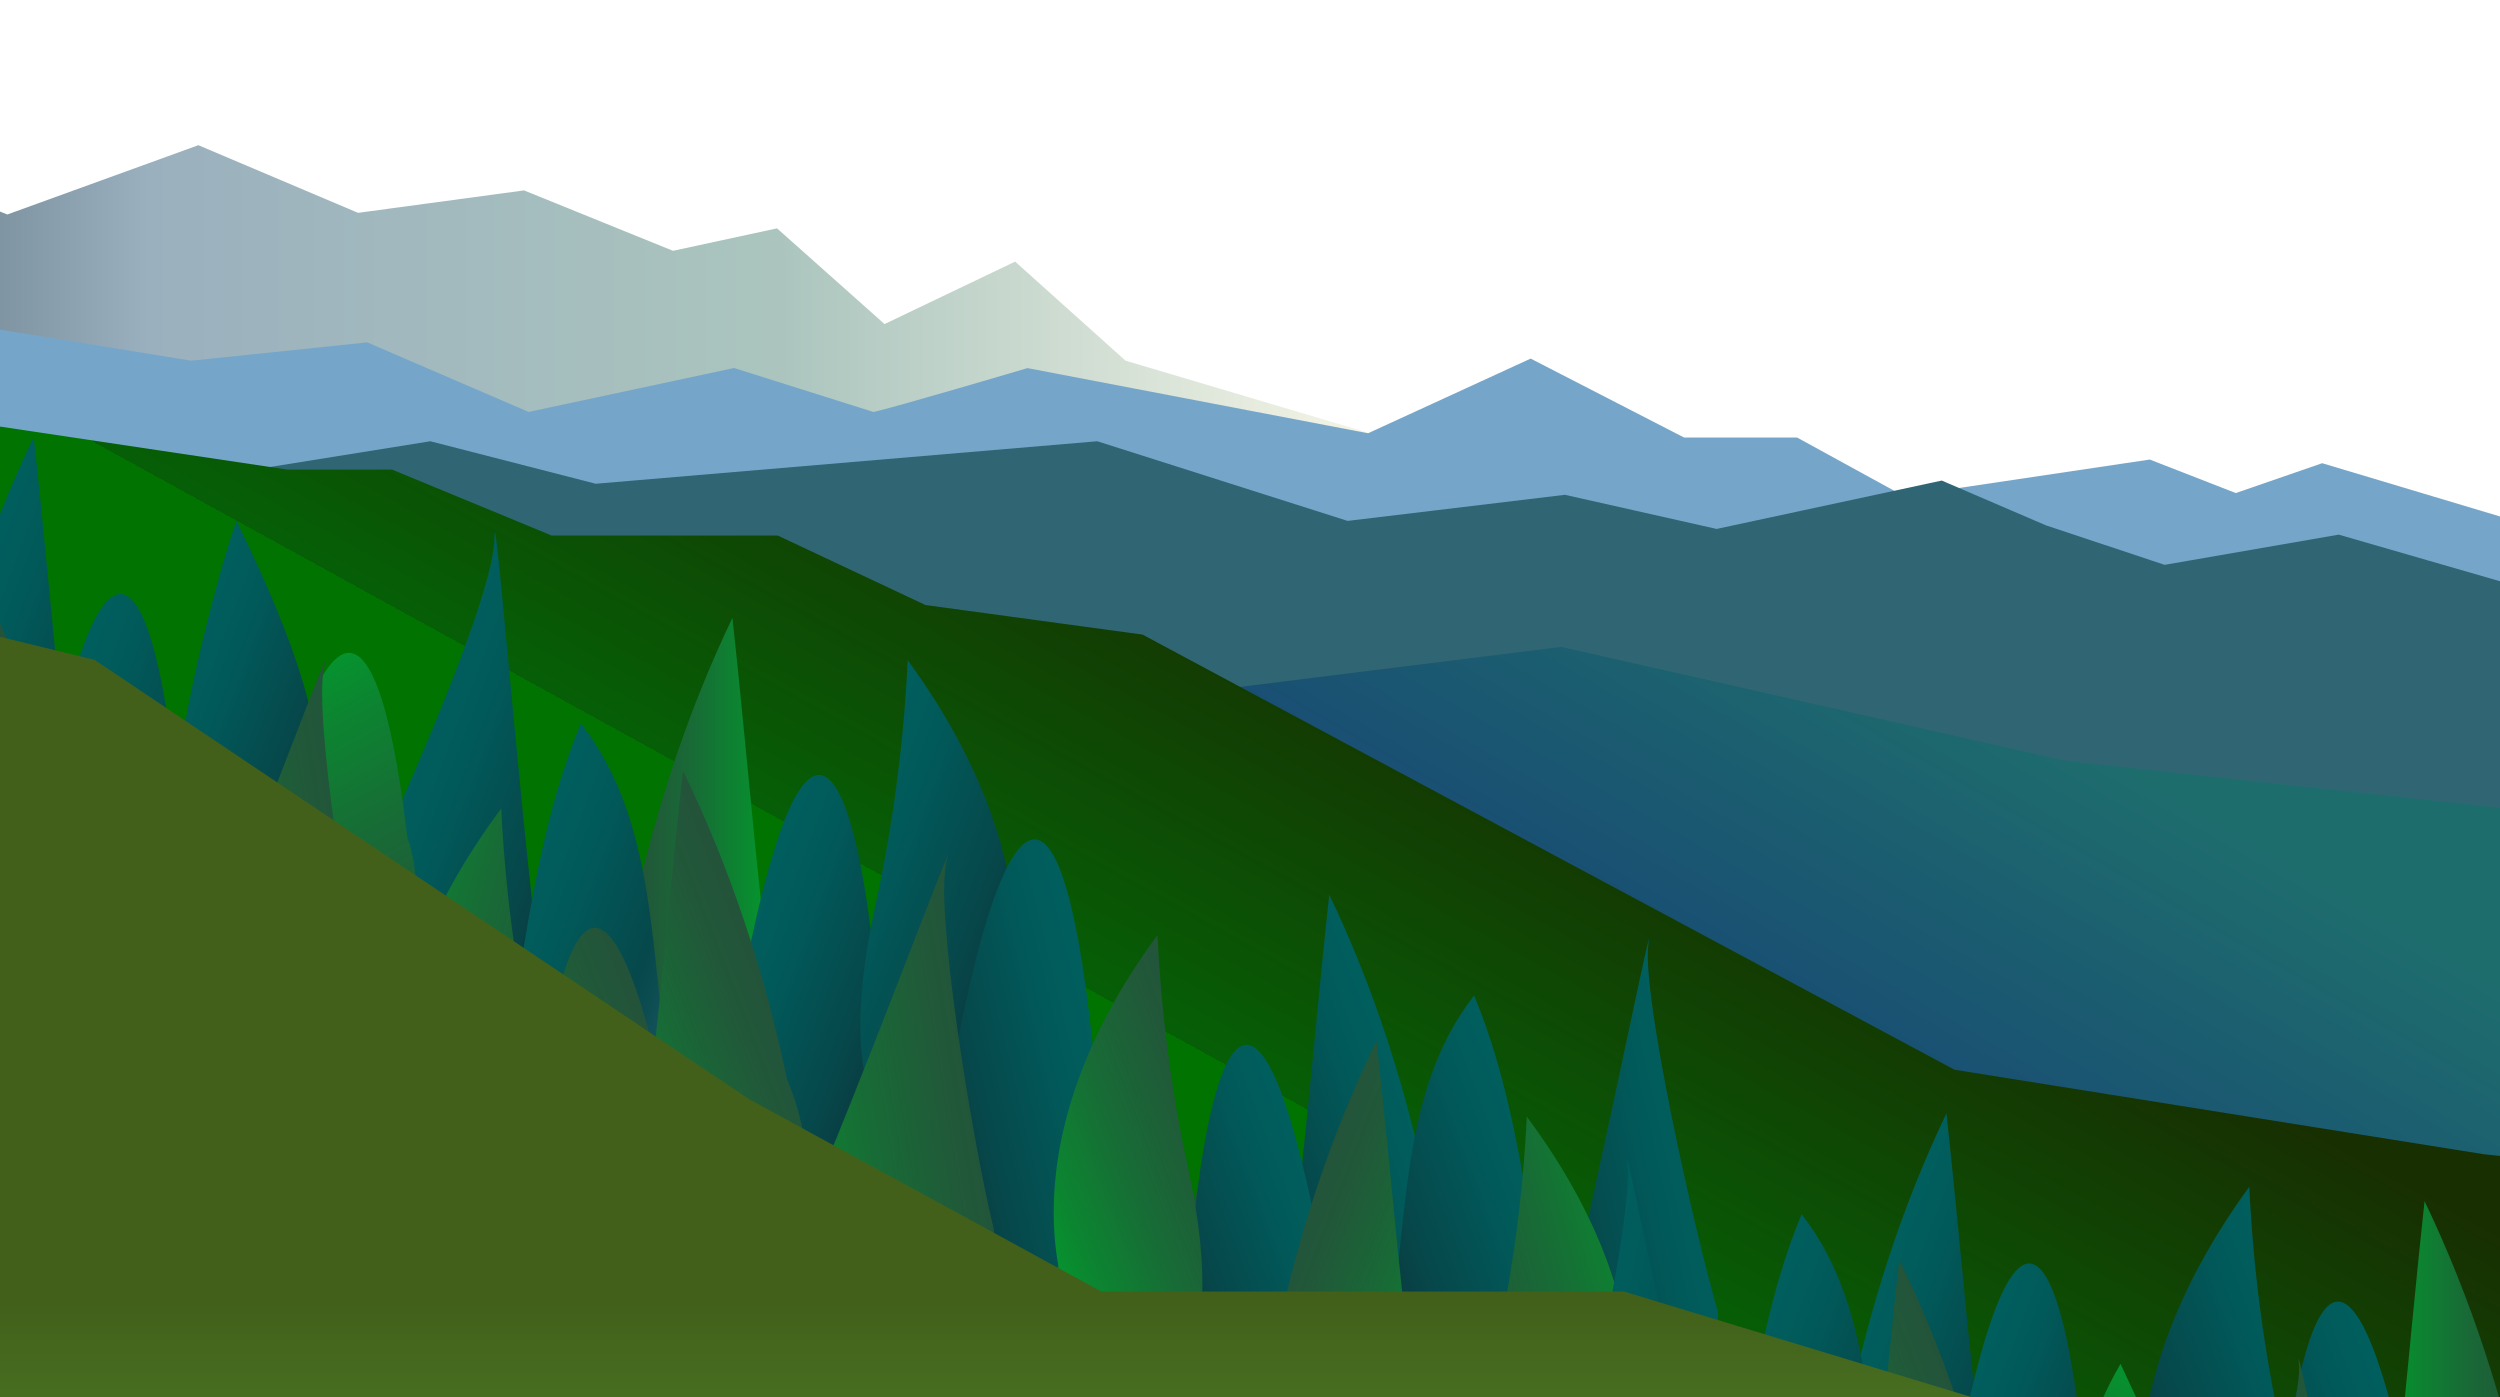 <svg width="551" height="308" viewBox="0 0 551 308" fill="none" xmlns="http://www.w3.org/2000/svg">
<g clip-path="url(#clip0_66_1343)">
<g filter="url(#filter0_d_66_1343)">
<path d="M-61.163 31.138L-28.471 24L9.618 39.271L51.715 24L86.915 38.912L123.491 33.964L156.336 47.281L179.255 42.326L202.953 63.424L231.732 49.657L256.067 71.494L315.888 89.251H-61.163V31.138Z" fill="url(#paint0_linear_66_1343)"/>
</g>
<g filter="url(#filter1_d_66_1343)">
<path d="M-61.163 71.494L0.42 63.424L50.136 71.494L88.937 67.458L124.507 82.792L169.775 73.106L200.494 82.792C204.536 81.985 234.447 73.128 234.447 73.128L309.516 87.491L345.358 71.034L379.189 88.44H404.094L427.652 101.353L481.814 93.283L500.764 100.67L519.807 94.09L570.579 109.296L599.88 103.409L634.142 111.69L654.385 121.727L677.583 118.177L718.923 126.327V153.727L-61.161 149.778V71.488L-61.163 71.494Z" fill="#75A6C9"/>
</g>
<g filter="url(#filter2_d_66_1343)">
<path d="M-61.512 115.629L102.842 89.251L139.299 98.617L249.842 89.251L305.014 106.805L352.912 101.055L386.347 108.576L435.959 97.915L458.919 107.784L485.081 116.491L523.44 109.831L592.102 129.672L639.034 133.238L718.919 148.166V300.155L-61.164 298.326L-61.512 115.629Z" fill="url(#paint1_linear_66_1343)"/>
</g>
<g filter="url(#filter3_d_66_1343)">
<path d="M86.247 168.021C88.066 167.415 352.087 134.566 352.087 134.566L463.428 159.712L569.896 171.226L634.361 211.23L718.919 227.772V272.988L86.913 264.374L86.245 168.019L86.247 168.021Z" fill="url(#paint2_linear_66_1343)"/>
</g>
<g filter="url(#filter4_d_66_1343)">
<path d="M-61.154 80.197L6.677 85.821L71.389 95.505H94.428L129.594 110.034H179.417L211.977 125.35L259.812 131.861L438.783 227.772L555.469 246.398L718.919 263.948V373.792L-61.512 383.494L-61.154 80.197Z" fill="url(#paint3_linear_66_1343)"/>
</g>
<g filter="url(#filter5_d_66_1343)">
<path d="M220.583 255.762C223.801 235.626 217.271 214.883 205.641 199.253C205.738 201.3 202.431 210.255 201.243 212.215C198.967 215.972 196.337 227.622 194.427 231.571C190.557 239.571 192.214 237.732 190.774 246.534C189.761 252.734 191.525 258.609 189.814 264.749C187.314 273.72 182.636 281.301 187.767 290.509C191.738 297.639 199.298 302.346 205.472 307.449C211.125 312.12 213.45 311.104 218.242 305.067C230.585 289.518 225.036 275.283 221.131 258.215C220.944 257.398 220.447 256.589 220.581 255.762H220.583Z" fill="url(#paint4_linear_66_1343)"/>
</g>
<g filter="url(#filter6_d_66_1343)">
<path d="M241.441 249.983C241.648 248.647 241.847 247.295 242.03 245.926C243 238.608 243.427 230.722 244.86 223.547C246.413 215.785 252.998 207.461 257.912 200.954C262.245 210.778 265.518 220.985 267.686 231.397C269.376 239.506 269.384 247.303 274.027 254.497C278.724 261.775 283.128 269.318 278.955 277.924C275.638 284.766 268.48 289.808 262.754 295.056C257.512 299.861 255.077 299.192 249.684 294.26C235.057 280.88 238.862 266.59 241.441 249.985V249.983Z" fill="url(#paint5_linear_66_1343)"/>
</g>
<g filter="url(#filter7_d_66_1343)">
<path d="M249.899 299.198C254.677 279.402 263.736 224.699 260.575 214.078C257.416 203.457 292.27 298.186 298.532 305.784C304.794 313.382 290.224 327.162 284.27 336.282C278.317 345.403 245.826 316.073 249.899 299.198Z" fill="url(#paint6_linear_66_1343)"/>
</g>
<g filter="url(#filter8_d_66_1343)">
<path d="M288.672 279.211C289.24 276.856 289.718 274.53 290.008 272.256C292.418 253.285 296.721 234.796 303.876 216.973C303.344 218.299 314.331 234.782 315.419 237.56C318.44 245.281 320.353 253.425 321.07 261.665C322.227 274.98 321.295 289.589 325.685 302.512C329.472 313.662 313.171 325.305 305.858 331.35C300.203 336.023 297.88 335.007 293.086 328.968C288.591 323.304 284.589 315.58 283.675 308.367C282.487 298.991 286.347 288.837 288.674 279.209L288.672 279.211Z" fill="url(#paint7_linear_66_1343)"/>
</g>
<g filter="url(#filter9_d_66_1343)">
<path d="M342.734 274.212C343.078 272.769 343.413 271.307 343.733 269.827C345.447 261.905 346.682 253.297 348.836 245.585C351.167 237.243 358.505 228.863 364.011 222.286C367.256 233.572 369.416 245.154 370.468 256.835C371.289 265.933 370.491 274.492 374.31 282.925C378.176 291.456 381.723 300.244 376.728 309.21C372.757 316.34 365.197 321.047 359.023 326.15C353.37 330.821 351.045 329.805 346.253 323.768C333.254 307.394 338.479 292.145 342.734 274.212Z" fill="url(#paint8_linear_66_1343)"/>
</g>
<g filter="url(#filter10_d_66_1343)">
<path d="M18.248 165.851C31.943 96.894 43.208 119.445 47.673 174.12C58.199 190.496 48.23 206.063 33.428 215.123C10.226 223.185 12.38 179.973 18.248 165.851Z" fill="url(#paint9_linear_66_1343)"/>
<path d="M86.968 189.864C96.501 169.054 116.976 123.484 116.976 110.396C116.976 97.308 125.098 202.95 128.671 213.655C116.45 263.641 79.521 240.97 86.968 189.862V189.864Z" fill="url(#paint10_linear_66_1343)"/>
<path d="M146.89 196.174C151.724 172.729 159.083 149.775 169.428 128.158C172.926 160.055 175.405 194.474 180.199 225.829C155.046 271.813 132.857 229.083 146.89 196.176V196.174Z" fill="url(#paint11_linear_66_1343)"/>
<path d="M172.234 205.735C185.93 136.778 197.195 159.329 201.66 214.004C212.185 230.38 202.216 245.947 187.414 255.007C164.212 263.069 166.366 219.856 172.234 205.735Z" fill="url(#paint12_linear_66_1343)"/>
<path d="M201.032 191.1C204.859 173.465 207.212 155.512 208.057 137.488C274.714 228.734 178.843 291.331 201.032 191.1Z" fill="url(#paint13_linear_66_1343)"/>
<path d="M121.84 210.475C125.13 190.366 128.151 170.394 136.013 151.429C153.875 174.272 150.853 205.567 156.336 232.586C143.292 286.186 103.164 253.574 121.84 210.477V210.475Z" fill="url(#paint14_linear_66_1343)"/>
<path d="M248.893 222.866C241.437 151.513 228.085 171.489 217.917 227.698C205.116 243.893 215.121 260.549 228.63 271.053C250.374 282.738 254.141 238.679 248.891 222.869L248.893 222.866Z" fill="url(#paint15_linear_66_1343)"/>
<path d="M226.848 262.151C222.314 243.368 213.722 191.471 216.719 181.396C219.718 171.32 186.648 261.192 180.707 268.401C174.766 275.61 188.589 288.681 194.237 297.334C199.886 305.986 230.712 278.16 226.846 262.151H226.848Z" fill="url(#paint16_linear_66_1343)"/>
<path d="M155.667 239.46C141.732 170.536 130.299 192.89 125.718 247.729C114.956 264.219 125.265 279.725 140.217 288.732C163.669 296.91 161.726 253.665 155.669 239.46H155.667Z" fill="url(#paint17_linear_66_1343)"/>
<path d="M125.626 223.806C121.732 206.171 119.334 188.218 118.475 170.193C50.687 261.121 148.111 324.262 125.626 223.806Z" fill="url(#paint18_linear_66_1343)"/>
<path d="M181.463 229.902C176.539 206.447 169.053 183.504 158.523 161.886C154.968 193.772 152.432 228.231 147.561 259.556C172.898 305.319 195.826 263.229 181.463 229.904V229.902Z" fill="url(#paint19_linear_66_1343)"/>
<path d="M386.644 281.201C381.277 262.692 369.708 210.844 371.326 199.943C372.944 189.043 353.265 287.398 348.965 295.876C352.959 339.012 386.524 324.694 386.644 281.201Z" fill="url(#paint20_linear_66_1343)"/>
<path d="M322.5 254.147C317.881 231.749 310.849 209.816 300.967 189.164C297.625 219.64 295.255 252.522 290.677 282.478C314.709 326.412 335.909 285.588 322.5 254.147Z" fill="url(#paint21_linear_66_1343)"/>
<path d="M298.288 263.28C285.201 197.399 274.442 218.944 270.174 271.18C260.117 286.827 269.642 301.698 283.784 310.355C305.95 318.058 303.894 276.771 298.288 263.28Z" fill="url(#paint22_linear_66_1343)"/>
<path d="M269.827 249.298C266.17 232.45 263.92 215.298 263.114 198.078C199.588 284.226 290.743 345.748 269.827 249.298Z" fill="url(#paint23_linear_66_1343)"/>
<path d="M346.434 267.811C343.291 248.601 340.403 229.518 332.895 211.399C315.829 233.224 318.716 263.122 313.478 288.935C325.94 340.145 364.277 308.986 346.434 267.811Z" fill="url(#paint24_linear_66_1343)"/>
<path d="M337.669 289.332C341.39 272.484 343.679 255.331 344.501 238.112C409.266 324.985 316.187 385.31 337.669 289.332Z" fill="url(#paint25_linear_66_1343)"/>
<path d="M289.47 286.371C294.172 263.961 301.328 242.041 311.386 221.387C314.783 251.853 317.206 284.773 321.86 314.701C297.651 358.425 275.746 318.21 289.47 286.371Z" fill="url(#paint26_linear_66_1343)"/>
<path d="M-7.097 156.293C-2.262 132.848 5.096 109.893 15.441 88.277C18.94 120.173 21.419 154.592 26.213 185.947C1.06 231.931 -21.129 189.201 -7.097 156.295V156.293Z" fill="url(#paint27_linear_66_1343)"/>
<path d="M60.2 106.976C73.337 134.074 94.421 181.1 61.132 200.251C26.436 213.149 60.679 102.411 60.2 106.976Z" fill="url(#paint28_linear_66_1343)"/>
<path d="M-32.147 170.593C-28.858 150.484 -25.836 130.512 -17.974 111.547C-0.113 134.39 -3.134 165.685 2.348 192.704C-10.695 246.304 -50.823 213.692 -32.147 170.595V170.593Z" fill="url(#paint29_linear_66_1343)"/>
<path d="M97.78 176.591C90.341 113.273 77.017 130.999 66.871 180.879C54.097 195.25 64.081 210.031 77.561 219.352C99.259 229.721 103.017 190.624 97.778 176.593L97.78 176.591Z" fill="url(#paint30_linear_66_1343)"/>
<path d="M89.757 218.851C85.223 200.069 76.63 148.171 79.627 138.096C82.626 128.021 49.556 217.892 43.615 225.101C37.674 232.31 51.497 245.382 57.146 254.034C62.794 262.686 93.621 234.86 89.755 218.851H89.757Z" fill="url(#paint31_linear_66_1343)"/>
<path d="M52.972 204.32C49.621 184.206 46.549 164.241 38.547 145.274C20.407 168.032 23.433 199.371 17.863 226.431C30.876 279.715 72.027 247.877 52.972 204.322V204.32Z" fill="url(#paint32_linear_66_1343)"/>
<path d="M1.681 199.578C-12.254 130.654 -23.688 153.008 -28.268 207.847C-39.03 224.337 -28.721 239.843 -13.769 248.85C9.682 257.028 7.739 213.783 1.683 199.578H1.681Z" fill="url(#paint33_linear_66_1343)"/>
<path d="M27.476 190.02C22.552 166.565 15.066 143.622 4.536 122.004C0.98 153.89 -1.556 188.349 -6.427 219.674C18.911 265.437 41.839 223.348 27.476 190.022V190.02Z" fill="url(#paint34_linear_66_1343)"/>
<path d="M564.914 324.732C560.079 301.287 552.721 278.333 542.376 256.716C538.878 288.613 536.398 323.031 531.604 354.386C556.758 400.37 578.946 357.64 564.914 324.734V324.732Z" fill="url(#paint35_linear_66_1343)"/>
<path d="M539.573 321.807C525.878 252.85 514.613 275.401 510.148 330.076C499.622 346.452 509.592 362.019 524.393 371.079C547.595 379.141 545.441 335.928 539.573 321.807Z" fill="url(#paint36_linear_66_1343)"/>
<path d="M510.773 307.172C506.945 289.537 504.592 271.584 503.747 253.56C437.09 344.806 532.961 407.403 510.773 307.172Z" fill="url(#paint37_linear_66_1343)"/>
<path d="M491.946 370.385C499.376 352.548 516.023 302.639 514.646 292.219C513.27 281.799 531.798 375.739 536.531 383.789C541.264 391.84 525.558 402.584 518.618 410.243C511.678 417.904 485.611 385.592 491.944 370.385H491.946Z" fill="url(#paint38_linear_66_1343)"/>
<path d="M540.25 355.856C554.185 286.932 565.619 309.286 570.199 364.125C580.961 380.615 570.652 396.121 555.7 405.128C532.248 413.306 534.191 370.061 540.248 355.856H540.25Z" fill="url(#paint39_linear_66_1343)"/>
<path d="M351.323 329.411C356.69 310.902 368.259 259.053 366.641 248.153C365.023 237.253 384.702 335.608 389.002 344.086C385.008 387.222 351.443 372.903 351.323 329.411Z" fill="url(#paint40_linear_66_1343)"/>
<path d="M415.467 302.357C420.086 279.958 427.118 258.026 437 237.374C440.342 267.85 442.711 300.732 447.29 330.688C423.258 374.622 402.058 333.798 415.467 302.357Z" fill="url(#paint41_linear_66_1343)"/>
<path d="M439.68 311.49C452.766 245.609 463.526 267.154 467.794 319.39C477.851 335.036 468.326 349.908 454.184 358.565C432.017 366.268 434.074 324.981 439.68 311.49Z" fill="url(#paint42_linear_66_1343)"/>
<path d="M391.535 316.021C394.678 296.811 397.565 277.728 405.074 259.609C422.139 281.434 419.252 311.332 424.491 337.145C412.028 388.355 373.691 357.196 391.535 316.021Z" fill="url(#paint43_linear_66_1343)"/>
<path d="M400.301 337.542C396.579 320.694 394.291 303.541 393.468 286.322C328.703 373.195 421.783 433.52 400.301 337.542Z" fill="url(#paint44_linear_66_1343)"/>
<path d="M448.498 334.58C443.796 312.171 436.64 290.251 426.581 269.597C423.185 300.063 420.762 332.983 416.108 362.911C440.317 406.635 462.222 366.42 448.498 334.58Z" fill="url(#paint45_linear_66_1343)"/>
<path d="M460.98 328.679C461.158 328.186 461.345 327.69 461.54 327.187C466.121 315.368 468.833 303.728 475.363 292.598C478.758 299.789 482.037 307.048 485.554 314.18C486.472 316.041 491.645 332.669 491.075 332.669C503.848 347.04 493.865 361.82 480.385 371.142C466.04 381.059 459.112 357.912 458.295 348.459C457.654 341.015 458.58 335.294 460.98 328.681V328.679Z" fill="url(#paint46_linear_66_1343)"/>
</g>
<g filter="url(#filter11_d_66_1343)">
<path d="M-60.899 115.629L28.832 137.422L173.127 234.275L250.733 276.647H365.926L577.078 340.813L719.532 334.277L720.102 376.832H-60.899V115.629Z" fill="url(#paint47_linear_66_1343)"/>
</g>
</g>
<defs>
<filter id="filter0_d_66_1343" x="-101.163" y="0" width="441.051" height="129.251" filterUnits="userSpaceOnUse" color-interpolation-filters="sRGB">
<feFlood flood-opacity="0" result="BackgroundImageFix"/>
<feColorMatrix in="SourceAlpha" type="matrix" values="0 0 0 0 0 0 0 0 0 0 0 0 0 0 0 0 0 0 127 0" result="hardAlpha"/>
<feMorphology radius="16" operator="dilate" in="SourceAlpha" result="effect1_dropShadow_66_1343"/>
<feOffset dx="-8" dy="8"/>
<feGaussianBlur stdDeviation="8"/>
<feComposite in2="hardAlpha" operator="out"/>
<feColorMatrix type="matrix" values="0 0 0 0 0 0 0 0 0 0 0 0 0 0 0 0 0 0 0.56 0"/>
<feBlend mode="normal" in2="BackgroundImageFix" result="effect1_dropShadow_66_1343"/>
<feBlend mode="normal" in="SourceGraphic" in2="effect1_dropShadow_66_1343" result="shape"/>
</filter>
<filter id="filter1_d_66_1343" x="-101.163" y="39.424" width="844.086" height="154.303" filterUnits="userSpaceOnUse" color-interpolation-filters="sRGB">
<feFlood flood-opacity="0" result="BackgroundImageFix"/>
<feColorMatrix in="SourceAlpha" type="matrix" values="0 0 0 0 0 0 0 0 0 0 0 0 0 0 0 0 0 0 127 0" result="hardAlpha"/>
<feMorphology radius="16" operator="dilate" in="SourceAlpha" result="effect1_dropShadow_66_1343"/>
<feOffset dx="-8" dy="8"/>
<feGaussianBlur stdDeviation="8"/>
<feComposite in2="hardAlpha" operator="out"/>
<feColorMatrix type="matrix" values="0 0 0 0 0 0 0 0 0 0 0 0 0 0 0 0 0 0 0.56 0"/>
<feBlend mode="normal" in2="BackgroundImageFix" result="effect1_dropShadow_66_1343"/>
<feBlend mode="normal" in="SourceGraphic" in2="effect1_dropShadow_66_1343" result="shape"/>
</filter>
<filter id="filter2_d_66_1343" x="-101.512" y="65.251" width="844.431" height="274.904" filterUnits="userSpaceOnUse" color-interpolation-filters="sRGB">
<feFlood flood-opacity="0" result="BackgroundImageFix"/>
<feColorMatrix in="SourceAlpha" type="matrix" values="0 0 0 0 0 0 0 0 0 0 0 0 0 0 0 0 0 0 127 0" result="hardAlpha"/>
<feMorphology radius="16" operator="dilate" in="SourceAlpha" result="effect1_dropShadow_66_1343"/>
<feOffset dx="-8" dy="8"/>
<feGaussianBlur stdDeviation="8"/>
<feComposite in2="hardAlpha" operator="out"/>
<feColorMatrix type="matrix" values="0 0 0 0 0 0 0 0 0 0 0 0 0 0 0 0 0 0 0.56 0"/>
<feBlend mode="normal" in2="BackgroundImageFix" result="effect1_dropShadow_66_1343"/>
<feBlend mode="normal" in="SourceGraphic" in2="effect1_dropShadow_66_1343" result="shape"/>
</filter>
<filter id="filter3_d_66_1343" x="46.245" y="110.566" width="696.674" height="202.422" filterUnits="userSpaceOnUse" color-interpolation-filters="sRGB">
<feFlood flood-opacity="0" result="BackgroundImageFix"/>
<feColorMatrix in="SourceAlpha" type="matrix" values="0 0 0 0 0 0 0 0 0 0 0 0 0 0 0 0 0 0 127 0" result="hardAlpha"/>
<feMorphology radius="16" operator="dilate" in="SourceAlpha" result="effect1_dropShadow_66_1343"/>
<feOffset dx="-8" dy="8"/>
<feGaussianBlur stdDeviation="8"/>
<feComposite in2="hardAlpha" operator="out"/>
<feColorMatrix type="matrix" values="0 0 0 0 0 0 0 0 0 0 0 0 0 0 0 0 0 0 0.56 0"/>
<feBlend mode="normal" in2="BackgroundImageFix" result="effect1_dropShadow_66_1343"/>
<feBlend mode="normal" in="SourceGraphic" in2="effect1_dropShadow_66_1343" result="shape"/>
</filter>
<filter id="filter4_d_66_1343" x="-101.512" y="56.197" width="844.431" height="367.297" filterUnits="userSpaceOnUse" color-interpolation-filters="sRGB">
<feFlood flood-opacity="0" result="BackgroundImageFix"/>
<feColorMatrix in="SourceAlpha" type="matrix" values="0 0 0 0 0 0 0 0 0 0 0 0 0 0 0 0 0 0 127 0" result="hardAlpha"/>
<feMorphology radius="16" operator="dilate" in="SourceAlpha" result="effect1_dropShadow_66_1343"/>
<feOffset dx="-8" dy="8"/>
<feGaussianBlur stdDeviation="8"/>
<feComposite in2="hardAlpha" operator="out"/>
<feColorMatrix type="matrix" values="0 0 0 0 0 0 0 0 0 0 0 0 0 0 0 0 0 0 0.56 0"/>
<feBlend mode="normal" in2="BackgroundImageFix" result="effect1_dropShadow_66_1343"/>
<feBlend mode="normal" in="SourceGraphic" in2="effect1_dropShadow_66_1343" result="shape"/>
</filter>
<filter id="filter5_d_66_1343" x="60.221" y="147.693" width="217.158" height="287.921" filterUnits="userSpaceOnUse" color-interpolation-filters="sRGB">
<feFlood flood-opacity="0" result="BackgroundImageFix"/>
<feColorMatrix in="SourceAlpha" type="matrix" values="0 0 0 0 0 0 0 0 0 0 0 0 0 0 0 0 0 0 127 0" result="hardAlpha"/>
<feOffset dx="-36.84" dy="36.84"/>
<feGaussianBlur stdDeviation="44.2"/>
<feColorMatrix type="matrix" values="0 0 0 0 0 0 0 0 0 0 0 0 0 0 0 0 0 0 0.5 0"/>
<feBlend mode="normal" in2="BackgroundImageFix" result="effect1_dropShadow_66_1343"/>
<feBlend mode="normal" in="SourceGraphic" in2="effect1_dropShadow_66_1343" result="shape"/>
</filter>
<filter id="filter6_d_66_1343" x="119.117" y="151.594" width="210.868" height="266.616" filterUnits="userSpaceOnUse" color-interpolation-filters="sRGB">
<feFlood flood-opacity="0" result="BackgroundImageFix"/>
<feColorMatrix in="SourceAlpha" type="matrix" values="0 0 0 0 0 0 0 0 0 0 0 0 0 0 0 0 0 0 127 0" result="hardAlpha"/>
<feOffset dx="-35.26" dy="35.26"/>
<feGaussianBlur stdDeviation="42.31"/>
<feColorMatrix type="matrix" values="0 0 0 0 0 0 0 0 0 0 0 0 0 0 0 0 0 0 0.5 0"/>
<feBlend mode="normal" in2="BackgroundImageFix" result="effect1_dropShadow_66_1343"/>
<feBlend mode="normal" in="SourceGraphic" in2="effect1_dropShadow_66_1343" result="shape"/>
</filter>
<filter id="filter7_d_66_1343" x="137.297" y="167.019" width="208.998" height="283.233" filterUnits="userSpaceOnUse" color-interpolation-filters="sRGB">
<feFlood flood-opacity="0" result="BackgroundImageFix"/>
<feColorMatrix in="SourceAlpha" type="matrix" values="0 0 0 0 0 0 0 0 0 0 0 0 0 0 0 0 0 0 127 0" result="hardAlpha"/>
<feOffset dx="-33.01" dy="33.01"/>
<feGaussianBlur stdDeviation="39.62"/>
<feColorMatrix type="matrix" values="0 0 0 0 0 0 0 0 0 0 0 0 0 0 0 0 0 0 0.5 0"/>
<feBlend mode="normal" in2="BackgroundImageFix" result="effect1_dropShadow_66_1343"/>
<feBlend mode="normal" in="SourceGraphic" in2="effect1_dropShadow_66_1343" result="shape"/>
</filter>
<filter id="filter8_d_66_1343" x="158.213" y="165.413" width="219.594" height="294.104" filterUnits="userSpaceOnUse" color-interpolation-filters="sRGB">
<feFlood flood-opacity="0" result="BackgroundImageFix"/>
<feColorMatrix in="SourceAlpha" type="matrix" values="0 0 0 0 0 0 0 0 0 0 0 0 0 0 0 0 0 0 127 0" result="hardAlpha"/>
<feOffset dx="-36.84" dy="36.84"/>
<feGaussianBlur stdDeviation="44.2"/>
<feColorMatrix type="matrix" values="0 0 0 0 0 0 0 0 0 0 0 0 0 0 0 0 0 0 0.5 0"/>
<feBlend mode="normal" in2="BackgroundImageFix" result="effect1_dropShadow_66_1343"/>
<feBlend mode="normal" in="SourceGraphic" in2="effect1_dropShadow_66_1343" result="shape"/>
</filter>
<filter id="filter9_d_66_1343" x="212.768" y="170.726" width="217.979" height="283.589" filterUnits="userSpaceOnUse" color-interpolation-filters="sRGB">
<feFlood flood-opacity="0" result="BackgroundImageFix"/>
<feColorMatrix in="SourceAlpha" type="matrix" values="0 0 0 0 0 0 0 0 0 0 0 0 0 0 0 0 0 0 127 0" result="hardAlpha"/>
<feOffset dx="-36.84" dy="36.84"/>
<feGaussianBlur stdDeviation="44.2"/>
<feColorMatrix type="matrix" values="0 0 0 0 0 0 0 0 0 0 0 0 0 0 0 0 0 0 0.5 0"/>
<feBlend mode="normal" in2="BackgroundImageFix" result="effect1_dropShadow_66_1343"/>
<feBlend mode="normal" in="SourceGraphic" in2="effect1_dropShadow_66_1343" result="shape"/>
</filter>
<filter id="filter10_d_66_1343" x="-108" y="32.181" width="860" height="423.489" filterUnits="userSpaceOnUse" color-interpolation-filters="sRGB">
<feFlood flood-opacity="0" result="BackgroundImageFix"/>
<feColorMatrix in="SourceAlpha" type="matrix" values="0 0 0 0 0 0 0 0 0 0 0 0 0 0 0 0 0 0 127 0" result="hardAlpha"/>
<feMorphology radius="16" operator="dilate" in="SourceAlpha" result="effect1_dropShadow_66_1343"/>
<feOffset dx="-8" dy="8"/>
<feGaussianBlur stdDeviation="8"/>
<feComposite in2="hardAlpha" operator="out"/>
<feColorMatrix type="matrix" values="0 0 0 0 0 0 0 0 0 0 0 0 0 0 0 0 0 0 0.56 0"/>
<feBlend mode="normal" in2="BackgroundImageFix" result="effect1_dropShadow_66_1343"/>
<feBlend mode="normal" in="SourceGraphic" in2="effect1_dropShadow_66_1343" result="shape"/>
</filter>
<filter id="filter11_d_66_1343" x="-100.899" y="91.629" width="845.001" height="325.203" filterUnits="userSpaceOnUse" color-interpolation-filters="sRGB">
<feFlood flood-opacity="0" result="BackgroundImageFix"/>
<feColorMatrix in="SourceAlpha" type="matrix" values="0 0 0 0 0 0 0 0 0 0 0 0 0 0 0 0 0 0 127 0" result="hardAlpha"/>
<feMorphology radius="16" operator="dilate" in="SourceAlpha" result="effect1_dropShadow_66_1343"/>
<feOffset dx="-8" dy="8"/>
<feGaussianBlur stdDeviation="8"/>
<feComposite in2="hardAlpha" operator="out"/>
<feColorMatrix type="matrix" values="0 0 0 0 0 0 0 0 0 0 0 0 0 0 0 0 0 0 0.56 0"/>
<feBlend mode="normal" in2="BackgroundImageFix" result="effect1_dropShadow_66_1343"/>
<feBlend mode="normal" in="SourceGraphic" in2="effect1_dropShadow_66_1343" result="shape"/>
</filter>
<linearGradient id="paint0_linear_66_1343" x1="-61.163" y1="56.624" x2="315.888" y2="56.624" gradientUnits="userSpaceOnUse">
<stop stop-color="#485A67"/>
<stop offset="0.27" stop-color="#9AB0BE"/>
<stop offset="0.64" stop-color="#ABC5BE"/>
<stop offset="1" stop-color="#F8F7E8"/>
</linearGradient>
<linearGradient id="paint1_linear_66_1343" x1="316.205" y1="288.476" x2="346.2" y2="94.473" gradientUnits="userSpaceOnUse">
<stop stop-color="#205987"/>
<stop offset="0.205" stop-color="#306673"/>
</linearGradient>
<linearGradient id="paint2_linear_66_1343" x1="273.188" y1="444.273" x2="446.651" y2="143.348" gradientUnits="userSpaceOnUse">
<stop offset="0.625" stop-color="#163E76"/>
<stop offset="1" stop-color="#1E6D6D"/>
</linearGradient>
<linearGradient id="paint3_linear_66_1343" x1="276.703" y1="321.576" x2="407.093" y2="84.481" gradientUnits="userSpaceOnUse">
<stop offset="0.31" stop-color="#007300"/>
<stop offset="0.31" stop-color="#065F06"/>
<stop offset="0.69" stop-color="#182F02"/>
</linearGradient>
<linearGradient id="paint4_linear_66_1343" x1="234.647" y1="262.108" x2="164.816" y2="243.888" gradientUnits="userSpaceOnUse">
<stop stop-color="#24523B"/>
<stop offset="0.2" stop-color="#215839"/>
<stop offset="0.47" stop-color="#186A36"/>
<stop offset="0.78" stop-color="#0B8730"/>
<stop offset="1" stop-color="#00A02C"/>
</linearGradient>
<linearGradient id="paint5_linear_66_1343" x1="234.238" y1="243.834" x2="291.321" y2="259.569" gradientUnits="userSpaceOnUse">
<stop stop-color="#006160"/>
<stop offset="0.26" stop-color="#015A5A"/>
<stop offset="0.61" stop-color="#06484B"/>
<stop offset="1" stop-color="#0F2D34"/>
</linearGradient>
<linearGradient id="paint6_linear_66_1343" x1="243.633" y1="273.934" x2="310.846" y2="284.992" gradientUnits="userSpaceOnUse">
<stop stop-color="#24523B"/>
<stop offset="0.2" stop-color="#215839"/>
<stop offset="0.47" stop-color="#186A36"/>
<stop offset="0.78" stop-color="#0B8730"/>
<stop offset="1" stop-color="#00A02C"/>
</linearGradient>
<linearGradient id="paint7_linear_66_1343" x1="278.85" y1="267.034" x2="341.304" y2="291.307" gradientUnits="userSpaceOnUse">
<stop stop-color="#24523B"/>
<stop offset="0.2" stop-color="#215839"/>
<stop offset="0.47" stop-color="#186A36"/>
<stop offset="0.78" stop-color="#0B8730"/>
<stop offset="1" stop-color="#00A02C"/>
</linearGradient>
<linearGradient id="paint8_linear_66_1343" x1="335.419" y1="267.013" x2="392.616" y2="289.244" gradientUnits="userSpaceOnUse">
<stop stop-color="#24523B"/>
<stop offset="0.2" stop-color="#215839"/>
<stop offset="0.47" stop-color="#186A36"/>
<stop offset="0.78" stop-color="#0B8730"/>
<stop offset="1" stop-color="#00A02C"/>
</linearGradient>
<linearGradient id="paint9_linear_66_1343" x1="10.949" y1="162.074" x2="62.688" y2="181.791" gradientUnits="userSpaceOnUse">
<stop stop-color="#006160"/>
<stop offset="0.26" stop-color="#015A5A"/>
<stop offset="0.61" stop-color="#06484B"/>
<stop offset="1" stop-color="#0F2D34"/>
</linearGradient>
<linearGradient id="paint10_linear_66_1343" x1="89.624" y1="167.325" x2="146.111" y2="188.851" gradientUnits="userSpaceOnUse">
<stop stop-color="#006160"/>
<stop offset="0.26" stop-color="#015A5A"/>
<stop offset="0.61" stop-color="#06484B"/>
<stop offset="1" stop-color="#0F2D34"/>
</linearGradient>
<linearGradient id="paint11_linear_66_1343" x1="142.53" y1="187.058" x2="180.199" y2="187.058" gradientUnits="userSpaceOnUse">
<stop stop-color="#24523B"/>
<stop offset="0.2" stop-color="#215839"/>
<stop offset="0.47" stop-color="#186A36"/>
<stop offset="0.78" stop-color="#0B8730"/>
<stop offset="1" stop-color="#00A02C"/>
</linearGradient>
<linearGradient id="paint12_linear_66_1343" x1="164.935" y1="201.956" x2="216.674" y2="221.672" gradientUnits="userSpaceOnUse">
<stop stop-color="#006160"/>
<stop offset="0.26" stop-color="#015A5A"/>
<stop offset="0.61" stop-color="#06484B"/>
<stop offset="1" stop-color="#0F2D34"/>
</linearGradient>
<linearGradient id="paint13_linear_66_1343" x1="185.913" y1="181.418" x2="243.538" y2="203.377" gradientUnits="userSpaceOnUse">
<stop stop-color="#006160"/>
<stop offset="0.26" stop-color="#015A5A"/>
<stop offset="0.61" stop-color="#06484B"/>
<stop offset="1" stop-color="#0F2D34"/>
</linearGradient>
<linearGradient id="paint14_linear_66_1343" x1="112.982" y1="197.833" x2="169.383" y2="219.324" gradientUnits="userSpaceOnUse">
<stop stop-color="#006160"/>
<stop offset="0.26" stop-color="#015A5A"/>
<stop offset="0.61" stop-color="#06484B"/>
<stop offset="1" stop-color="#2A6371"/>
</linearGradient>
<linearGradient id="paint15_linear_66_1343" x1="254.739" y1="219.285" x2="201.493" y2="232.339" gradientUnits="userSpaceOnUse">
<stop stop-color="#006160"/>
<stop offset="0.26" stop-color="#015A5A"/>
<stop offset="0.61" stop-color="#06484B"/>
<stop offset="1" stop-color="#0F2D34"/>
</linearGradient>
<linearGradient id="paint16_linear_66_1343" x1="230.885" y1="236.242" x2="167.118" y2="246.73" gradientUnits="userSpaceOnUse">
<stop stop-color="#24523B"/>
<stop offset="0.2" stop-color="#215839"/>
<stop offset="0.47" stop-color="#186A36"/>
<stop offset="0.78" stop-color="#0B8730"/>
<stop offset="1" stop-color="#00A02C"/>
</linearGradient>
<linearGradient id="paint17_linear_66_1343" x1="160.279" y1="235.675" x2="107.761" y2="256.088" gradientUnits="userSpaceOnUse">
<stop stop-color="#24523B"/>
<stop offset="0.2" stop-color="#215839"/>
<stop offset="0.47" stop-color="#186A36"/>
<stop offset="0.78" stop-color="#0B8730"/>
<stop offset="1" stop-color="#00A02C"/>
</linearGradient>
<linearGradient id="paint18_linear_66_1343" x1="138.143" y1="228.661" x2="73.205" y2="211.718" gradientUnits="userSpaceOnUse">
<stop stop-color="#24523B"/>
<stop offset="0.2" stop-color="#215839"/>
<stop offset="0.47" stop-color="#186A36"/>
<stop offset="0.78" stop-color="#0B8730"/>
<stop offset="1" stop-color="#00A02C"/>
</linearGradient>
<linearGradient id="paint19_linear_66_1343" x1="181.821" y1="213.489" x2="127.946" y2="234.428" gradientUnits="userSpaceOnUse">
<stop stop-color="#24523B"/>
<stop offset="0.2" stop-color="#215839"/>
<stop offset="0.47" stop-color="#186A36"/>
<stop offset="0.78" stop-color="#0B8730"/>
<stop offset="1" stop-color="#00A02C"/>
</linearGradient>
<linearGradient id="paint20_linear_66_1343" x1="388.509" y1="256.288" x2="336.031" y2="267.845" gradientUnits="userSpaceOnUse">
<stop stop-color="#006160"/>
<stop offset="0.26" stop-color="#015A5A"/>
<stop offset="0.61" stop-color="#06484B"/>
<stop offset="1" stop-color="#0F2D34"/>
</linearGradient>
<linearGradient id="paint21_linear_66_1343" x1="325.446" y1="238.475" x2="274.724" y2="257.803" gradientUnits="userSpaceOnUse">
<stop stop-color="#006160"/>
<stop offset="0.26" stop-color="#015A5A"/>
<stop offset="0.61" stop-color="#06484B"/>
<stop offset="1" stop-color="#0F2D34"/>
</linearGradient>
<linearGradient id="paint22_linear_66_1343" x1="305.26" y1="259.672" x2="255.828" y2="278.508" gradientUnits="userSpaceOnUse">
<stop stop-color="#006160"/>
<stop offset="0.26" stop-color="#015A5A"/>
<stop offset="0.61" stop-color="#06484B"/>
<stop offset="1" stop-color="#0F2D34"/>
</linearGradient>
<linearGradient id="paint23_linear_66_1343" x1="284.276" y1="240.076" x2="229.309" y2="261.021" gradientUnits="userSpaceOnUse">
<stop stop-color="#24523B"/>
<stop offset="0.2" stop-color="#215839"/>
<stop offset="0.47" stop-color="#186A36"/>
<stop offset="0.78" stop-color="#0B8730"/>
<stop offset="1" stop-color="#00A02C"/>
</linearGradient>
<linearGradient id="paint24_linear_66_1343" x1="354.899" y1="255.731" x2="301.012" y2="276.264" gradientUnits="userSpaceOnUse">
<stop stop-color="#006160"/>
<stop offset="0.26" stop-color="#015A5A"/>
<stop offset="0.61" stop-color="#06484B"/>
<stop offset="1" stop-color="#0F2D34"/>
</linearGradient>
<linearGradient id="paint25_linear_66_1343" x1="323.341" y1="293.973" x2="385.383" y2="277.786" gradientUnits="userSpaceOnUse">
<stop stop-color="#24523B"/>
<stop offset="0.2" stop-color="#215839"/>
<stop offset="0.47" stop-color="#186A36"/>
<stop offset="0.78" stop-color="#0B8730"/>
<stop offset="1" stop-color="#00A02C"/>
</linearGradient>
<linearGradient id="paint26_linear_66_1343" x1="286.772" y1="270.69" x2="338.245" y2="290.697" gradientUnits="userSpaceOnUse">
<stop stop-color="#24523B"/>
<stop offset="0.2" stop-color="#215839"/>
<stop offset="0.47" stop-color="#186A36"/>
<stop offset="0.78" stop-color="#0B8730"/>
<stop offset="1" stop-color="#00A02C"/>
</linearGradient>
<linearGradient id="paint27_linear_66_1343" x1="-10.181" y1="139.888" x2="42.91" y2="160.119" gradientUnits="userSpaceOnUse">
<stop stop-color="#006160"/>
<stop offset="0.26" stop-color="#015A5A"/>
<stop offset="0.61" stop-color="#06484B"/>
<stop offset="1" stop-color="#0F2D34"/>
</linearGradient>
<linearGradient id="paint28_linear_66_1343" x1="40.03" y1="147.515" x2="89.041" y2="166.19" gradientUnits="userSpaceOnUse">
<stop stop-color="#006160"/>
<stop offset="0.26" stop-color="#015A5A"/>
<stop offset="0.61" stop-color="#06484B"/>
<stop offset="1" stop-color="#0F2D34"/>
</linearGradient>
<linearGradient id="paint29_linear_66_1343" x1="-41.006" y1="157.951" x2="15.396" y2="179.442" gradientUnits="userSpaceOnUse">
<stop stop-color="#006160"/>
<stop offset="0.26" stop-color="#015A5A"/>
<stop offset="0.61" stop-color="#06484B"/>
<stop offset="1" stop-color="#2A6371"/>
</linearGradient>
<linearGradient id="paint30_linear_66_1343" x1="103.607" y1="220.279" x2="58.542" y2="136.861" gradientUnits="userSpaceOnUse">
<stop stop-color="#24523B"/>
<stop offset="0.2" stop-color="#215839"/>
<stop offset="0.47" stop-color="#186A36"/>
<stop offset="0.78" stop-color="#0B8730"/>
<stop offset="1" stop-color="#00A02C"/>
</linearGradient>
<linearGradient id="paint31_linear_66_1343" x1="93.496" y1="192.854" x2="29.729" y2="203.344" gradientUnits="userSpaceOnUse">
<stop stop-color="#24523B"/>
<stop offset="0.2" stop-color="#215839"/>
<stop offset="0.47" stop-color="#186A36"/>
<stop offset="0.78" stop-color="#0B8730"/>
<stop offset="1" stop-color="#00A02C"/>
</linearGradient>
<linearGradient id="paint32_linear_66_1343" x1="58.949" y1="191.67" x2="1.684" y2="213.926" gradientUnits="userSpaceOnUse">
<stop stop-color="#24523B"/>
<stop offset="0.2" stop-color="#215839"/>
<stop offset="0.47" stop-color="#186A36"/>
<stop offset="0.78" stop-color="#0B8730"/>
<stop offset="1" stop-color="#00A02C"/>
</linearGradient>
<linearGradient id="paint33_linear_66_1343" x1="5.961" y1="195.793" x2="-46.557" y2="216.204" gradientUnits="userSpaceOnUse">
<stop stop-color="#24523B"/>
<stop offset="0.2" stop-color="#215839"/>
<stop offset="0.47" stop-color="#186A36"/>
<stop offset="0.78" stop-color="#0B8730"/>
<stop offset="1" stop-color="#00A02C"/>
</linearGradient>
<linearGradient id="paint34_linear_66_1343" x1="27.502" y1="173.607" x2="-26.373" y2="194.546" gradientUnits="userSpaceOnUse">
<stop stop-color="#24523B"/>
<stop offset="0.2" stop-color="#215839"/>
<stop offset="0.47" stop-color="#186A36"/>
<stop offset="0.78" stop-color="#0B8730"/>
<stop offset="1" stop-color="#00A02C"/>
</linearGradient>
<linearGradient id="paint35_linear_66_1343" x1="569.273" y1="315.613" x2="531.604" y2="315.613" gradientUnits="userSpaceOnUse">
<stop stop-color="#24523B"/>
<stop offset="0.2" stop-color="#215839"/>
<stop offset="0.47" stop-color="#186A36"/>
<stop offset="0.78" stop-color="#0B8730"/>
<stop offset="1" stop-color="#00A02C"/>
</linearGradient>
<linearGradient id="paint36_linear_66_1343" x1="546.87" y1="318.028" x2="495.131" y2="337.744" gradientUnits="userSpaceOnUse">
<stop stop-color="#006160"/>
<stop offset="0.26" stop-color="#015A5A"/>
<stop offset="0.61" stop-color="#06484B"/>
<stop offset="1" stop-color="#0F2D34"/>
</linearGradient>
<linearGradient id="paint37_linear_66_1343" x1="525.891" y1="297.49" x2="468.266" y2="319.449" gradientUnits="userSpaceOnUse">
<stop stop-color="#006160"/>
<stop offset="0.26" stop-color="#015A5A"/>
<stop offset="0.61" stop-color="#06484B"/>
<stop offset="1" stop-color="#0F2D34"/>
</linearGradient>
<linearGradient id="paint38_linear_66_1343" x1="490.926" y1="344.495" x2="552.241" y2="364.883" gradientUnits="userSpaceOnUse">
<stop stop-color="#24523B"/>
<stop offset="0.2" stop-color="#215839"/>
<stop offset="0.47" stop-color="#186A36"/>
<stop offset="0.78" stop-color="#0B8730"/>
<stop offset="1" stop-color="#00A02C"/>
</linearGradient>
<linearGradient id="paint39_linear_66_1343" x1="534.747" y1="352.069" x2="587.265" y2="372.482" gradientUnits="userSpaceOnUse">
<stop stop-color="#24523B"/>
<stop offset="0.2" stop-color="#215839"/>
<stop offset="0.47" stop-color="#186A36"/>
<stop offset="0.78" stop-color="#0B8730"/>
<stop offset="1" stop-color="#00A02C"/>
</linearGradient>
<linearGradient id="paint40_linear_66_1343" x1="349.452" y1="304.469" x2="401.931" y2="316.026" gradientUnits="userSpaceOnUse">
<stop stop-color="#006160"/>
<stop offset="0.26" stop-color="#015A5A"/>
<stop offset="0.61" stop-color="#06484B"/>
<stop offset="1" stop-color="#0F2D34"/>
</linearGradient>
<linearGradient id="paint41_linear_66_1343" x1="412.521" y1="286.685" x2="463.243" y2="306.013" gradientUnits="userSpaceOnUse">
<stop stop-color="#006160"/>
<stop offset="0.26" stop-color="#015A5A"/>
<stop offset="0.61" stop-color="#06484B"/>
<stop offset="1" stop-color="#0F2D34"/>
</linearGradient>
<linearGradient id="paint42_linear_66_1343" x1="432.708" y1="307.882" x2="482.139" y2="326.718" gradientUnits="userSpaceOnUse">
<stop stop-color="#006160"/>
<stop offset="0.26" stop-color="#015A5A"/>
<stop offset="0.61" stop-color="#06484B"/>
<stop offset="1" stop-color="#0F2D34"/>
</linearGradient>
<linearGradient id="paint43_linear_66_1343" x1="383.07" y1="303.941" x2="436.956" y2="324.474" gradientUnits="userSpaceOnUse">
<stop stop-color="#006160"/>
<stop offset="0.26" stop-color="#015A5A"/>
<stop offset="0.61" stop-color="#06484B"/>
<stop offset="1" stop-color="#0F2D34"/>
</linearGradient>
<linearGradient id="paint44_linear_66_1343" x1="413.825" y1="342.182" x2="351.782" y2="325.993" gradientUnits="userSpaceOnUse">
<stop stop-color="#24523B"/>
<stop offset="0.2" stop-color="#215839"/>
<stop offset="0.47" stop-color="#186A36"/>
<stop offset="0.78" stop-color="#0B8730"/>
<stop offset="1" stop-color="#00A02C"/>
</linearGradient>
<linearGradient id="paint45_linear_66_1343" x1="450.394" y1="318.9" x2="398.919" y2="338.906" gradientUnits="userSpaceOnUse">
<stop stop-color="#24523B"/>
<stop offset="0.2" stop-color="#215839"/>
<stop offset="0.47" stop-color="#186A36"/>
<stop offset="0.78" stop-color="#0B8730"/>
<stop offset="1" stop-color="#00A02C"/>
</linearGradient>
<linearGradient id="paint46_linear_66_1343" x1="456.892" y1="373.672" x2="499.996" y2="293.884" gradientUnits="userSpaceOnUse">
<stop stop-color="#24523B"/>
<stop offset="0.2" stop-color="#215839"/>
<stop offset="0.47" stop-color="#186A36"/>
<stop offset="0.78" stop-color="#0B8730"/>
<stop offset="1" stop-color="#00A02C"/>
</linearGradient>
<linearGradient id="paint47_linear_66_1343" x1="329.601" y1="465.044" x2="329.601" y2="279.061" gradientUnits="userSpaceOnUse">
<stop stop-color="#6CDA52"/>
<stop offset="1" stop-color="#42601A"/>
</linearGradient>
<clipPath id="clip0_66_1343">
<rect width="551" height="308" fill="white"/>
</clipPath>
</defs>
</svg>
